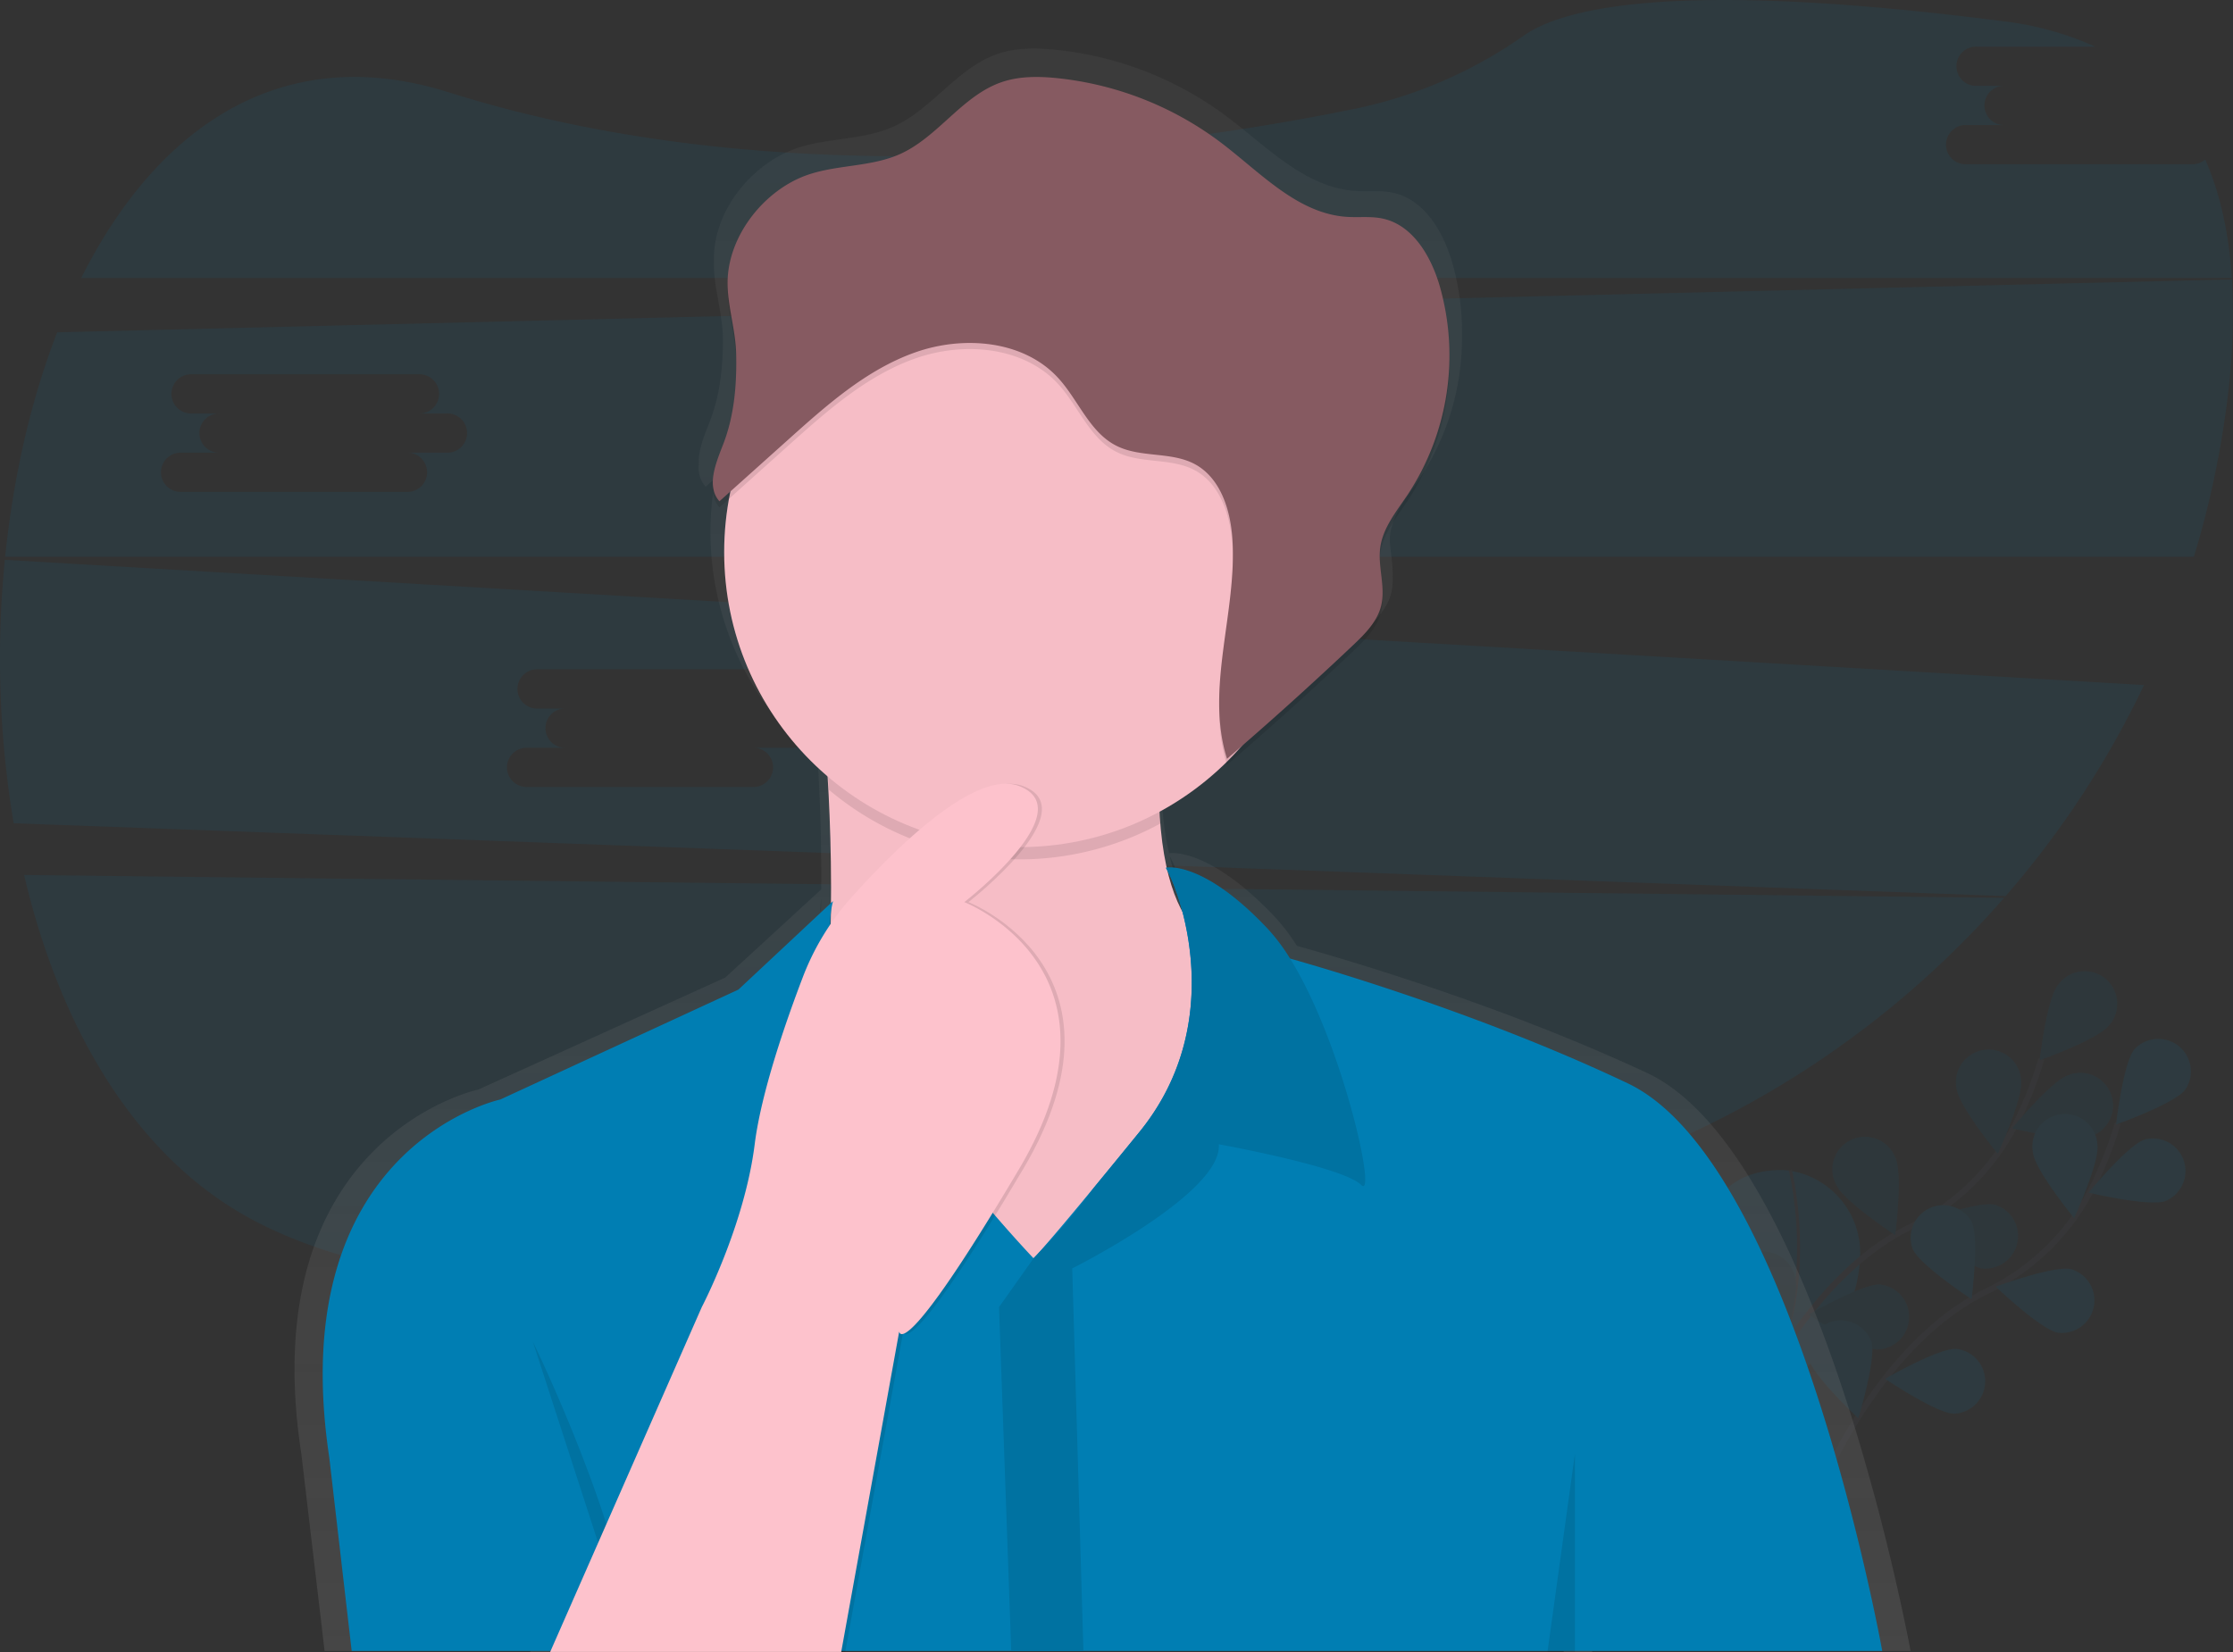 <svg xmlns="http://www.w3.org/2000/svg" width="750" height="555"><rect width="100%" height="100%" fill="#333333" stroke="none"/><defs><linearGradient id="a" x1=".5" x2=".5" y1="1" gradientUnits="objectBoundingBox"><stop offset="0" stop-color="gray" stop-opacity=".25"/><stop offset=".54" stop-color="gray" stop-opacity=".12"/><stop offset="1" stop-color="gray" stop-opacity=".1"/></linearGradient></defs><g transform="translate(0 .02)"><g data-name="Group 2" opacity=".1"><path fill="#007eb3" d="M600.53 393.2s-53.54-6.96-13.6 79.7c0 0 36.38-15.6 37.83-50.77a27.99 27.99 0 0 0-23.47-28.83z" data-name="Path 753"/><path fill="none" stroke="#535461" stroke-miterlimit="10" d="M601.32 393.06s12.12 48.32-14.36 79.84" data-name="Path 754"/><path fill="none" stroke="#535461" stroke-miterlimit="10" stroke-width="2" d="M586.24 477.36s19.28-47.5 55.27-65.13a77.7 77.7 0 0 0 35.28-34.25 130.64 130.64 0 0 0 8.84-22.2" data-name="Path 755"/><path fill="#007eb3" d="M708.25 344.55c-3.75 4.72-23.17 11.62-23.17 11.62s2.34-20.5 6.1-25.19a10.94 10.94 0 1 1 17.08 13.6z" data-name="Path 756"/><path fill="#007eb3" d="M701.59 381.91c-5.72 1.92-25.76-2.86-25.76-2.86s13.1-15.91 18.8-17.83a10.94 10.94 0 1 1 6.96 20.7z" data-name="Path 757"/><path fill="#007eb3" d="M665.45 426.08c-5.9-1.22-20.8-15.47-20.8-15.47s19.34-7.13 25.24-5.9a10.94 10.94 0 0 1-4.44 21.36z" data-name="Path 758"/><path fill="#007eb3" d="M630.6 453.34c-6.03-.21-23.12-11.73-23.12-11.73s17.85-10.3 23.88-10.09a10.94 10.94 0 0 1-.77 21.82z" data-name="Path 759"/><path fill="#007eb3" d="M657.17 365.68c.77 5.98 13.82 21.92 13.82 21.92s8.6-18.73 7.83-24.71a10.94 10.94 0 1 0-21.65 2.79z" data-name="Path 760"/><path fill="#007eb3" d="M616.8 398.1c2.52 5.48 19.75 16.79 19.75 16.79s2.6-20.45.07-25.92a10.94 10.94 0 1 0-19.82 9.14z" data-name="Path 761"/><path fill="#007eb3" d="M581.88 434.98c1.56 5.82 16.63 19.88 16.63 19.88s6.01-19.7 4.45-25.53a10.94 10.94 0 1 0-21.08 5.65z" data-name="Path 762"/><path d="M708.25 344.55c-3.75 4.72-23.17 11.62-23.17 11.62s2.34-20.5 6.1-25.19a10.94 10.94 0 1 1 17.08 13.6z" data-name="Path 763" opacity=".25"/><path d="M701.59 381.91c-5.72 1.92-25.76-2.86-25.76-2.86s13.1-15.91 18.8-17.83a10.94 10.94 0 1 1 6.96 20.7z" data-name="Path 764" opacity=".25"/><path d="M665.45 426.08c-5.9-1.22-20.8-15.47-20.8-15.47s19.34-7.13 25.24-5.9a10.94 10.94 0 0 1-4.44 21.36z" data-name="Path 765" opacity=".25"/><path d="M630.6 453.34c-6.03-.21-23.12-11.73-23.12-11.73s17.85-10.3 23.88-10.09a10.94 10.94 0 0 1-.77 21.82z" data-name="Path 766" opacity=".25"/><path d="M657.17 365.68c.77 5.98 13.82 21.92 13.82 21.92s8.6-18.73 7.83-24.71a10.94 10.94 0 1 0-21.65 2.79z" data-name="Path 767" opacity=".25"/><path d="M616.8 398.1c2.52 5.48 19.75 16.79 19.75 16.79s2.6-20.45.07-25.92a10.94 10.94 0 1 0-19.82 9.14z" data-name="Path 768" opacity=".25"/><path d="M581.88 434.98c1.56 5.82 16.63 19.88 16.63 19.88s6.01-19.7 4.45-25.53a10.94 10.94 0 1 0-21.08 5.65z" data-name="Path 769" opacity=".25"/><path fill="none" stroke="#535461" stroke-miterlimit="10" stroke-width="2" d="M611.91 498.98s19.28-47.51 55.28-65.14a77.7 77.7 0 0 0 35.26-34.25 130.64 130.64 0 0 0 8.84-22.2" data-name="Path 770"/><path fill="#007eb3" d="M733.9 366.16c-3.76 4.71-23.18 11.62-23.18 11.62s2.34-20.51 6.1-25.2a10.94 10.94 0 0 1 17.08 13.6z" data-name="Path 771"/><path fill="#007eb3" d="M727.24 403.51c-5.71 1.92-25.75-2.86-25.75-2.86s13.09-15.91 18.8-17.83a10.94 10.94 0 0 1 6.95 20.7z" data-name="Path 772"/><path fill="#007eb3" d="M691.11 447.7c-5.9-1.21-20.8-15.46-20.8-15.46s19.33-7.13 25.24-5.9a10.94 10.94 0 0 1-4.44 21.36z" data-name="Path 773"/><path fill="#007eb3" d="M656.24 474.94c-6.02-.22-23.11-11.74-23.11-11.74s17.85-10.3 23.87-10.08a10.94 10.94 0 0 1-.76 21.81z" data-name="Path 774"/><path fill="#007eb3" d="M682.82 387.3c.77 5.98 13.82 21.92 13.82 21.92s8.6-18.73 7.83-24.7a10.94 10.94 0 1 0-21.65 2.78z" data-name="Path 775"/><path fill="#007eb3" d="M642.45 419.68c2.52 5.47 19.75 16.78 19.75 16.78s2.6-20.44.07-25.91a10.94 10.94 0 0 0-19.82 9.14z" data-name="Path 776"/><path fill="#007eb3" d="M607.53 456.6c1.56 5.82 16.63 19.87 16.63 19.87s6.02-19.7 4.45-25.53a10.94 10.94 0 0 0-21.08 5.65z" data-name="Path 777"/></g><path fill="#007eb3" d="M8.1 293.94c11.87 50.72 36.99 94.57 76.7 115.82 82.51 44.17 268.6 21.4 407.48-4.78a318.03 318.03 0 0 0 180.84-103.36z" data-name="Path 778" opacity=".1"/><path fill="#007eb3" d="M736.4 55.17h-76.2a6.59 6.59 0 1 1 0-13.18h13.16a6.59 6.59 0 1 1 0-13.17h-9.4a6.59 6.59 0 1 1 0-13.17h39.77A105.25 105.25 0 0 0 672.7 7.1C564.26-6.83 525.54 2.38 511.88 11.88a151.88 151.88 0 0 1-55.75 24.43c-66.91 13.79-192.05 30.4-305.47-5.33-56.37-17.77-98.27 12.25-123.38 62.4h722.34c-.94-14.57-3.77-28.03-8.95-39.81a6.55 6.55 0 0 1-4.28 1.6z" data-name="Path 779" opacity=".1"/><path fill="#007eb3" d="M1.63 188.06a335.68 335.68 0 0 0 2.96 88.5l669.05 24.47a314.46 314.46 0 0 0 46.48-70.9zm264.62 63.13h-13.18a6.59 6.59 0 1 1 0 13.18h-76.2a6.59 6.59 0 1 1 0-13.18h13.18a6.59 6.59 0 1 1 0-13.17h-9.41a6.59 6.59 0 1 1 0-13.17h76.2a6.59 6.59 0 1 1 0 13.17h9.41a6.59 6.59 0 1 1 0 13.17z" data-name="Path 780" opacity=".1"/><path fill="#007eb3" d="M749.65 93.84L19.21 111.62c-8.88 22.84-14.74 48.66-17.47 75.42h735.12a312.02 312.02 0 0 0 10.61-48.08 227.8 227.8 0 0 0 2.18-45.12zm-599.62 58.22h-13.17a6.59 6.59 0 1 1 0 13.18h-76.2a6.59 6.59 0 1 1 0-13.18h13.17a6.59 6.59 0 1 1 0-13.17h-9.4a6.59 6.59 0 1 1 0-13.17h76.2a6.59 6.59 0 1 1 0 13.17h9.4a6.59 6.59 0 1 1 0 13.17z" data-name="Path 781" opacity=".1"/><path fill="url(#a)" d="M738.93 606.27s-30.46-167.08-88.55-194.2c-49.22-22.98-102.44-38.48-117.58-42.69a65.36 65.36 0 0 0-7.8-10.17c-20.68-21.6-33.11-21.2-35.12-20.93a105.17 105.17 0 0 1-2.05-12.99c-.07-.68-.13-1.32-.18-2l.18-.09q-.19-1.94-.33-4a102.95 102.95 0 0 0 23.1-16.82c.09.3.16.59.26.89q22.36-18.9 43.8-38.83c4.1-3.84 8.4-8 9.8-13.4a19.67 19.67 0 0 0 .51-5.7c.19-4.1-.79-8.29-.95-12.45a14.25 14.25 0 0 1 .16-1.96c.96-6.8 5.7-12.4 9.58-18.1a85.33 85.33 0 0 0 14.5-48.86 82.71 82.71 0 0 0-3.41-24.6c-3.03-10.14-9.33-20.78-19.82-23-4.07-.85-8.28-.32-12.43-.59-17.15-1.1-29.99-15.04-43.67-25.26a115.27 115.27 0 0 0-57.13-22.17c-6.46-.68-13.13-.73-19.28 1.32-13.8 4.6-22.18 18.78-35.48 24.61-9.83 4.34-21.19 3.63-31.45 6.89-15.26 4.85-28.22 20.5-28.56 36.6v2.08c-.17 8.13 2.74 16.4 2.97 24.73q0 1.12.03 2.26c-.07 8.98-1.14 18-4.42 26.43-1.76 4.55-4.03 9.81-3.66 14.36a9.6 9.6 0 0 0 2.27 7.52l3.3-2.91a99.85 99.85 0 0 0 34.35 94.91q.19 3.07.37 6.58c.52 10.13.93 22.84.81 36.7l-32.24 29.63-82.88 37.6s-75.8 16-59.48 122.5l7.8 66.12h69.2l-.16.35h102.72l.06-.35h244.38l-.05.35h9.57v-.35zM490.5 339.97a71.04 71.04 0 0 1 4.92 13.54 55.45 55.45 0 0 1-5.32-14.28l.1.19zm-117.47 13.67q0 1.96-.06 3.95l-.17.23a33.49 33.49 0 0 1 .23-4.21z" data-name="Path 782" transform="translate(-97.23 -51.65)"/><path fill="#fdc2cc" d="M420.29 318.78L406.6 449.35l-73.14 23.24s-95.02-17.77-70.41-69.04c17.5-36.47 17.02-101.65 15.28-136.24-.68-14.04-1.61-23.04-1.61-23.04s124.41-108.7 114.16-10.94c-1.98 18.93-2.1 33.73-1 45.3 4.62 48.15 30.4 40.15 30.4 40.15z" data-name="Path 783"/><path d="M420.29 318.78L406.6 449.35l-73.14 23.24s-95.02-17.77-70.41-69.04c17.5-36.47 17.02-101.65 15.28-136.24-.68-14.04-1.61-23.04-1.61-23.04s124.41-108.7 114.16-10.94c-1.98 18.93-2.1 33.73-1 45.3 4.62 48.15 30.4 40.15 30.4 40.15z" data-name="Path 784" opacity=".03"/><path d="M390.89 231.27c-1.98 18.93-2.1 33.73-1 45.3a99.17 99.17 0 0 1-111.55-11.32c-.68-14.04-1.61-23.04-1.61-23.04s124.41-108.7 114.16-10.94z" data-name="Path 785" opacity=".1"/><circle cx="99.12" cy="99.12" r="99.12" fill="#fdc2cc" data-name="Ellipse 69" transform="translate(243.23 86.34)"/><circle cx="99.12" cy="99.12" r="99.12" data-name="Ellipse 70" opacity=".03" transform="translate(243.23 86.34)"/><path fill="#007eb3" d="M632.2 554.63H118.12l-7.52-64.95c-15.72-104.59 57.43-120.31 57.43-120.31L248 332.45l31.79-29.74c-10.26 38.97 67.33 119.98 67.33 119.98a18.37 18.37 0 0 0 1.42-1.47c2.09-2.29 7.09-8 18.79-22.18 4.18-5.08 9.24-11.24 15.32-18.72 29.26-35.95 14.25-78.44 9.76-87.22l-.28-.55-.4-.75a1.11 1.11 0 0 0-.1-.18 1.09 1.09 0 0 1-.07-.14l37.6 29.4s1.44.38 4.1 1.13c14.63 4.1 66.02 19.36 113.47 41.93 56.06 26.62 85.46 190.69 85.46 190.69z" data-name="Path 786"/><path fill="#007eb3" d="M457.2 398.08c-6.15-6.15-47.85-13.67-47.85-13.67 1.37 16.4-49.22 41.7-49.22 41.7l3.76 128.52h-24.25l-4.1-115.53 11.62-16.41 1.41-1.47a225.6 225.6 0 0 0 18.8-22.18c4.18-5.08 9.23-11.24 15.31-18.71 29.26-35.96 14.25-78.45 9.77-87.23l-.28-.55-.4-.74a1.12 1.12 0 0 0-.1-.19 1.08 1.08 0 0 1-.08-.14s12.3-2.73 34.18 20.51a64.08 64.08 0 0 1 7.52 10.02c17.77 28.52 29.33 81.49 23.91 76.07z" data-name="Path 787"/><path d="M457.2 398.08c-6.15-6.15-47.85-13.67-47.85-13.67 1.37 16.4-49.22 41.7-49.22 41.7l3.76 128.52h-24.25l-4.1-115.53 11.62-16.41 1.41-1.47a225.6 225.6 0 0 0 18.8-22.18c4.18-5.08 9.23-11.24 15.31-18.71 29.26-35.96 14.25-78.45 9.77-87.23l-.28-.55-.4-.74a1.12 1.12 0 0 0-.1-.19 1.08 1.08 0 0 1-.08-.14s12.3-2.73 34.18 20.51a64.08 64.08 0 0 1 7.52 10.02c17.77 28.52 29.33 81.49 23.91 76.07z" data-name="Path 788" opacity=".1"/><path d="M178.97 450.72s32.13 65.62 33.84 104.25" data-name="Path 789" opacity=".1"/><path d="M528.98 488.32l-9.23 66.65h9.23z" data-name="Path 790" opacity=".1"/><path d="M186.15 554.97l50.93-115.88s14.35-27.34 17.77-54.68S276.73 314 276.73 314s45.8-58.11 66.99-49.9-18.46 38.96-18.46 38.96 58.1 22.56 18.46 89.55-40.34 54.69-40.34 54.69L283.9 554.97z" data-name="Path 791" opacity=".1"/><path fill="#fdc2cc" d="M184.78 554.97l50.93-115.87s14.35-27.35 17.77-54.7c2.18-17.38 10.43-41.12 16.15-56.1a86.04 86.04 0 0 1 16.21-26.67c14.81-16.57 41.7-43.3 56.51-37.55 21.2 8.2-18.46 38.97-18.46 38.97S382 325.6 342.35 392.6s-40.33 54.69-40.33 54.69l-19.48 107.66z" data-name="Path 792"/><circle cx="2.05" cy="2.05" r="2.05" fill="#fff" data-name="Ellipse 71" opacity=".15" transform="translate(370.72 127.7)"/><circle cx="2.05" cy="2.05" r="2.05" fill="#fff" data-name="Ellipse 72" opacity=".15" transform="translate(361.15 131.8)"/><path d="M271.94 60.55c9.89-3.2 20.87-2.51 30.35-6.76 12.84-5.76 20.92-19.7 34.24-24.2 5.93-2.01 12.37-1.94 18.6-1.3a110.1 110.1 0 0 1 55.14 21.8c13.2 10.03 25.59 23.73 42.14 24.8 4 .26 8.06-.27 11.98.57 10.15 2.18 16.22 12.63 19.14 22.56a84.94 84.94 0 0 1-10.7 70.14c-3.75 5.6-8.32 11.1-9.24 17.78-.9 6.54 1.89 13.33.26 19.74-1.37 5.32-5.47 9.4-9.46 13.17q-20.68 19.56-42.27 38.11c-7.48-23.76 3.5-49.35 1.79-74.2-.69-9.68-4.1-20.25-12.64-24.81-8-4.27-18.2-2.05-26.3-6.16-9.02-4.54-12.72-15.3-19.54-22.76-11.63-12.71-31.8-14.36-48.05-8.61s-29.53 17.55-42.38 29.07l-23.36 20.95c-4.56-5.14-1.1-13.03 1.37-19.45 3.68-9.63 4.48-20.02 4.24-30.24-.2-8.2-3.03-16.3-2.87-24.3.33-15.74 12.83-31.14 27.56-35.9z" data-name="Path 793" opacity=".1"/><path fill="#865a61" d="M271.94 58.5c9.89-3.2 20.87-2.51 30.35-6.76 12.84-5.76 20.92-19.7 34.24-24.2 5.93-2.01 12.37-1.94 18.6-1.3a110.1 110.1 0 0 1 55.14 21.8c13.2 10.03 25.59 23.73 42.14 24.8 4 .26 8.06-.27 11.98.57 10.15 2.18 16.22 12.63 19.14 22.56a84.94 84.94 0 0 1-10.7 70.14c-3.75 5.6-8.32 11.1-9.24 17.77-.9 6.55 1.89 13.34.26 19.75-1.37 5.32-5.47 9.4-9.46 13.17q-20.68 19.56-42.27 38.11c-7.48-23.76 3.5-49.35 1.79-74.2-.69-9.68-4.1-20.25-12.64-24.82-8-4.26-18.2-2.05-26.3-6.15-9.02-4.54-12.72-15.31-19.54-22.76-11.63-12.72-31.8-14.36-48.05-8.61s-29.53 17.55-42.38 29.07l-23.36 20.95c-4.56-5.14-1.1-13.03 1.37-19.45 3.68-9.63 4.48-20.02 4.24-30.25-.2-8.2-3.03-16.3-2.87-24.28.33-15.75 12.83-31.15 27.56-35.91z" data-name="Path 794"/></g></svg>
